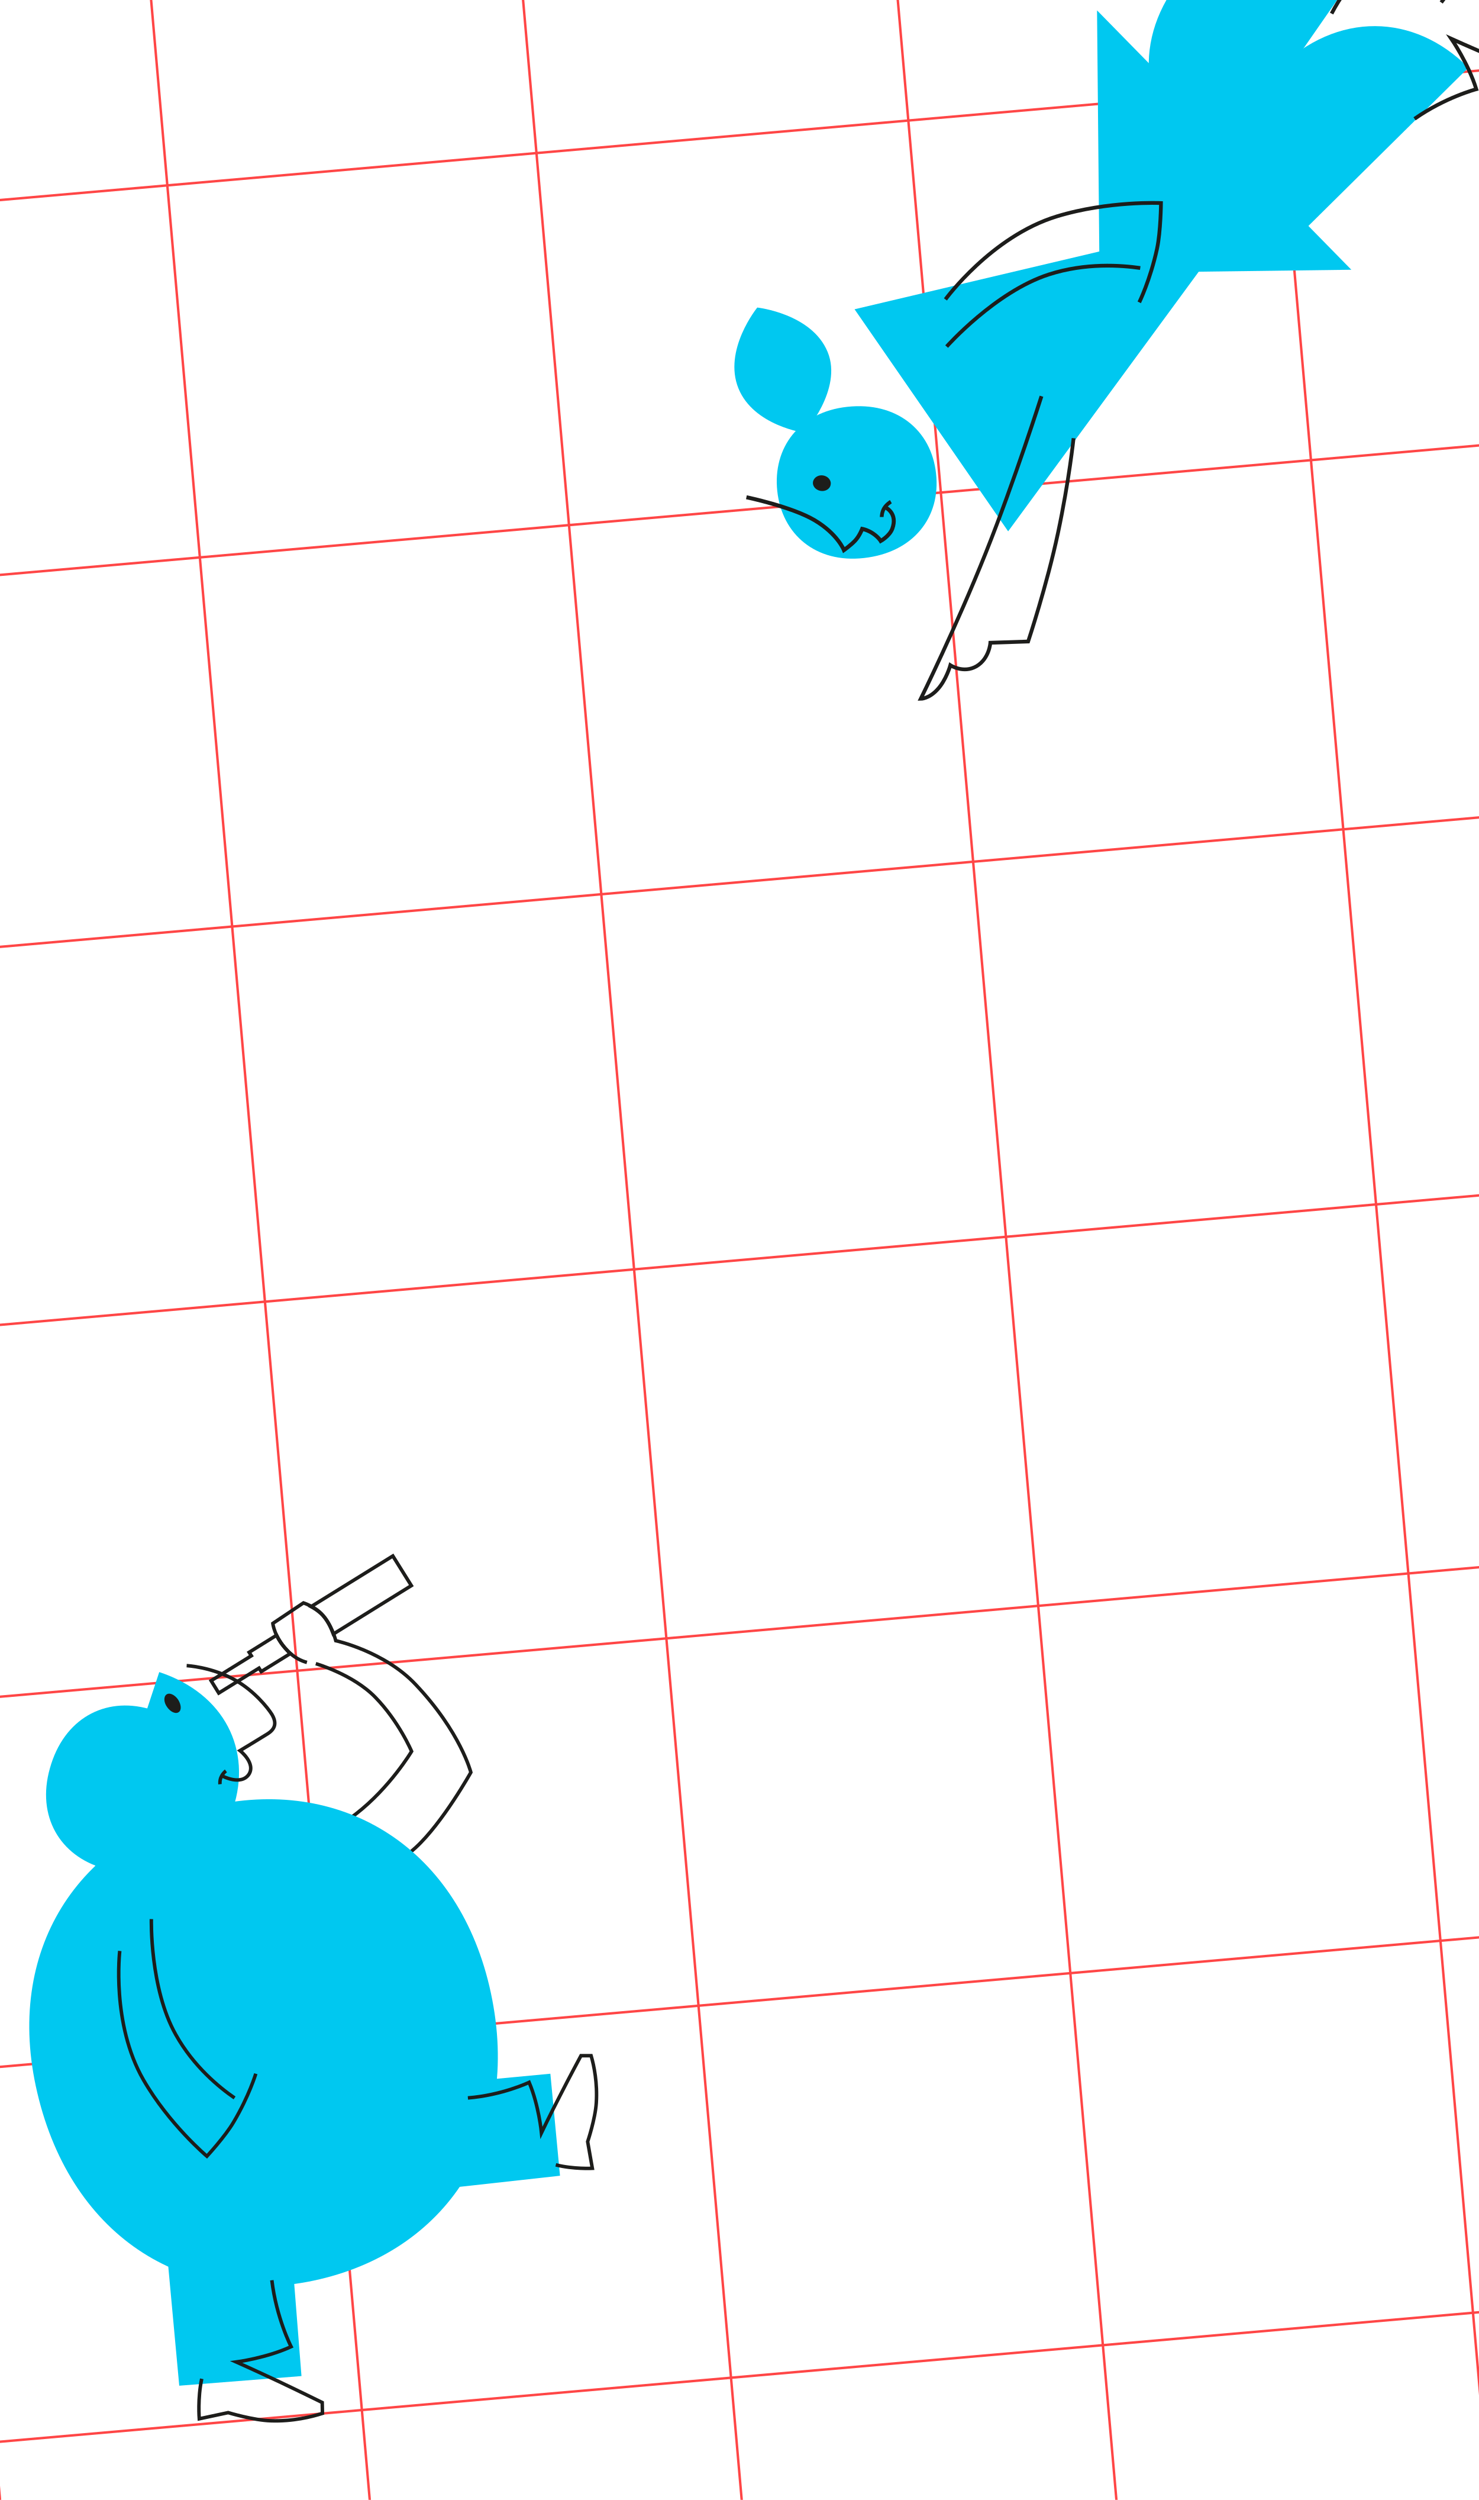 <?xml version="1.0" encoding="utf-8"?>
<!-- Generator: Adobe Illustrator 23.0.6, SVG Export Plug-In . SVG Version: 6.00 Build 0)  -->
<svg version="1.1" xmlns="http://www.w3.org/2000/svg" xmlns:xlink="http://www.w3.org/1999/xlink" x="0px" y="0px"
	 viewBox="0 0 599 1012" style="enable-background:new 0 0 599 1012;" xml:space="preserve">
<style type="text/css">
	.st0{fill:none;stroke:#FF4646;stroke-width:0.985;stroke-miterlimit:10;}
	.st1{fill:#E6B4C8;}
	.st2{fill:#FFF56E;}
	.st3{fill:none;stroke:#1D1D1B;stroke-width:1.6;}
	.st4{fill:none;stroke:#1D1D1B;stroke-width:1.692;}
	.st5{fill:#1D1D1B;}
	.st6{fill:#FFFFFF;fill-opacity:0;}
	.st7{fill:#00C8F0;}
	.st8{display:none;opacity:0.35;fill:none;stroke:#1D1D1B;stroke-width:1.413;}
	.st9{fill:none;stroke:#1D1D1B;stroke-width:1.413;}
	.st10{fill:none;stroke:#1D1D1B;stroke-width:1.525;}
	.st11{fill:none;stroke:#1D1D1B;stroke-width:1.613;}
	.st12{fill:none;stroke:#1D1D1B;stroke-width:1.155;}
	.st13{fill:none;stroke:#1D1D1B;stroke-width:1.222;}
	.st14{display:none;}
	.st15{display:inline;fill:none;stroke:#1D1D1B;stroke-width:1.413;}
	.st16{display:inline;fill:#FFFFFF;fill-opacity:0;}
	.st17{display:none;opacity:0.35;fill:none;stroke:#1D1D1B;stroke-width:1.155;}
</style>
<g id="background">
</g>
<g id="background_copy">
	<path class="st0" d="M-664.6-10.7L1365-188.2 M1351.9-337.7L-677.7-160.1 M1338.7-488.3L-690.8-310.8 M1404.3,260.5L-625.3,438
		 M-638.4,288.6L1391.2,111 M-651.6,138L1378-39.6 M-599,739.3l2029.6-177.6 M-612,589.9l2029.6-177.6 M-572.8,1038.6l2029.6-177.6
		 M-586,888l2029.6-177.6 M3.8-656.1l171.5,1960.2 M153.3-669.2L324.8,1291 M303.9-682.4l171.5,1960.2 M-444.9-616.8l171.5,1960.2
		 M-123.9,1330.3L-295.4-629.9 M-592.9-599.8l171.5,1960.2 M-144.8-643.1L26.7,1317.1 M753-721.6l171.5,1960.2 M902.5-734.7
		L1074,1225.5 M1053.1-747.9l171.5,1960.2 M1206.1-760.9l171.5,1960.2 M453.8-695.5l171.5,1960.2 M604.4-708.6l171.5,1960.2"/>
</g>
<g id="Layer_1">
</g>
<g id="vertical_person_unten">
	<g>
		<path class="st8" d="M130.1,764.3c0,0,11.6-8.8,24.9-21.4c13.3-12.5,26.4-28.1,26.4-28.1l-6.4-11.2c0,0,4.5-3.1,4.3-8.2
			c-0.1-5.2-5-7.4-5-7.4s3.6-3.9,4.8-8.2c1.2-4.1-0.3-6.4-0.3-6.4s-14.7,23.2-31,44.8c-16.2,21.6-35.8,44.1-35.8,44.1"/>
		<path class="st9" d="M124.3,673c-2.2-0.6-5.2-1.9-8-4.9c-5.3-5.5-5.8-10.9-5.8-10.9l12.4-8.3c0,0,4.4,1.4,7.3,4.4
			c4.1,4.1,5.8,10.9,5.8,10.9s19.7,4.3,32.3,17.7c18.2,19.2,22.4,35.6,22.4,35.6s-11.4,20.4-22.3,30.4c-10.9,10-31.5,22.4-31.5,22.4
			"/>
		<g>
			<path class="st9" d="M130.1,653.3c2.5,2.4,4,5.8,4.9,8.2l31.6-19.6l-7.5-12L126,650.4C127.3,651.1,128.8,652.1,130.1,653.3z"/>
			<path class="st9" d="M116.3,668.1c-2.1-2.2-3.4-4.3-4.3-6.1l-11.1,6.9l0.9,1.4l-16.3,10.1l3.1,5l16.3-10.1l0.9,1.4l11.8-7.3
				C117.1,669,116.7,668.6,116.3,668.1z"/>
		</g>
		<path class="st9" d="M113.4,753.4c0,0,17-8.4,30.8-19.1c13.8-10.7,22.5-25.3,22.5-25.3s-5.1-12.1-14.8-22c-9-9.2-24-13.5-24-13.5"
			/>
		<polygon class="st6" points="114.2,758.3 106,750.1 160.3,711.7 144.5,689.9 117.3,676.1 87.9,690.7 80.2,680.3 108.7,650.4 
			160.1,625.1 172,643.8 148.3,660.1 174.5,682.3 196.4,716 194.5,733 163.2,760.4 134.4,777 		"/>
	</g>
	<polygon class="st7" points="118.2,912.4 122.1,961.9 72.6,965.8 68.1,917 	"/>
	<polygon class="st7" points="181.5,843.4 222.9,839.5 226.8,880.8 186.1,885.3 	"/>
	<path class="st7" d="M129.5,922.7c-52.7,12.4-100.4-15.9-114.4-75.5C1.5,789.6,31.7,743.7,84.4,731.3
		c52.7-12.4,100.2,15.2,113.8,72.8C212.2,863.7,182.2,910.3,129.5,922.7"/>
	<path class="st7" d="M60.3,691.8l-18.2,64.6c-17.8-5-27.4-21.1-21.9-40.5C25.8,695.7,42.5,686.8,60.3,691.8"/>
	<path class="st7" d="M94.4,732.1c-7.8,23.5-30.2,35.4-56.9,26.6l27-81.8C91.1,685.7,102.1,708.6,94.4,732.1"/>
	<g>
		<path class="st9" d="M61.3,776.9c0,0-0.7,28,9.9,46.8c7.2,12.9,17.8,21.5,23.8,25.6"/>
		<path class="st9" d="M103.6,839.5c0,0-2.7,9-9,19.6c-3.4,5.8-10.8,13.8-10.8,13.8s-15.3-12.9-25.7-30.9
			c-13.1-22.7-9.6-52.2-9.6-52.2"/>
		<path class="st6" d="M43.4,786.3c0,0-7.1,38,4.4,53c11.5,15,35.3,38.9,35.3,38.9l28.3-41.5l-17.7-0.9l-27.4-65.4L43.4,786.3z"/>
	</g>
	<g>
		<path class="st9" d="M189.5,849.3c13.9-1.1,24.8-6.3,24.8-6.3c3.9,9.2,5,20.4,5,20.4s3.2-6.7,7.7-15.4c3.4-6.7,8.3-15.8,8.3-15.8
			l4.1,0c1.2,4.1,2.6,11,2.1,19.1c-0.4,6.5-3.5,15.7-3.5,15.7l1.9,10.8c0,0-7.6,0.4-14.8-1.4"/>
		<path class="st6" d="M181.2,849c0,0,39.7,33.6,41.5,32.7c1.8-0.9,18.5,0,18.5,0l3.5-54.8L181.2,849z"/>
	</g>
	<g>
		<path class="st9" d="M75.6,674.3c0,0,10.3,0.5,19.9,6c7.5,4.3,12.9,11,14.6,13.7c2.2,3.7,1.2,6.1-1.9,8c-2.7,1.7-11,6.7-11,6.7
			s6.5,5.1,3.6,9.6c-3.2,4.7-10.7,0.7-10.7,0.7"/>
		<path class="st5" d="M72.4,693.1c-1.2,0.9-3.3,0-4.7-2c-1.4-1.9-1.5-4.2-0.3-5.1c1.2-0.9,3.3,0,4.7,2
			C73.4,690,73.6,692.3,72.4,693.1"/>
		<path class="st9" d="M89.1,722.3c0,0-0.2-1.6,0.5-3c0.6-1.4,1.9-2.4,1.9-2.4"/>
		<path class="st6" d="M84,707.6l-3.5,15l9.7,5.3l16.8-1.8v-13.2l10.6-9.7l-6.2-17.7L99,674.1c0,0-20.3-9.7-29.1-7.1
			c-8.8,2.6-8.8,14.1-8.8,14.1l-0.9,9.7l15,11.5L84,707.6z"/>
	</g>
	<g>
		<polygon class="st6" points="117.6,960.3 137.9,972.6 134.4,981.5 93.7,981.5 76.1,985 77.8,962.9 107,920.5 117.6,924.9 
			122,953.2 		"/>
		<path class="st9" d="M110.1,923.1c1.8,15.2,7.8,26.9,7.8,26.9c-10,4.6-22.2,6.2-22.2,6.2s7.4,3.3,17.2,7.9
			c7.4,3.5,17.6,8.5,17.6,8.5l0.1,4.4c-4.4,1.4-12,3.3-20.9,3c-7.1-0.2-17.3-3.3-17.3-3.3l-11.7,2.5c0,0-0.7-8.3,1-16.2"/>
	</g>
</g>
<g id="vertical_person_oben">
	<path class="st7" d="M514.7,106.5l80-79.1c-21.8-22-53.2-23.1-77.3,0.7C492.5,52.7,492.9,84.4,514.7,106.5"/>
	<path class="st7" d="M475.5-4.9c-17.7,25.4-12.6,56.7,16.1,76.8L553-16.5C524.3-36.5,493.2-30.3,475.5-4.9"/>
	<path class="st7" d="M379.1,191.7c-1.9-17.6-16-29.2-36-27c-19.3,2.1-30.2,16.5-28.3,34.1c1.9,17.6,15.7,29.3,35.1,27.1
		C369.9,223.7,381.1,209.4,379.1,191.7"/>
	<polygon class="st7" points="501.2,88.6 346.1,125.2 408.3,215.1 	"/>
	<polygon class="st7" points="445.3,110.5 547.3,109.2 444.3,4.2 	"/>
	<g>
		<path class="st10" d="M434.8,177.4c0,0-1.8,17.1-6.3,38.3c-4.5,21.2-12.1,44-12.1,44l-15.3,0.5c0,0-0.4,6.4-5.6,9.5
			c-5.3,3.1-10.6-0.4-10.6-0.4s-1.7,6.1-5.3,9.9c-3.4,3.7-6.7,3.7-6.7,3.7s14.4-29.2,26.3-59c11.9-29.8,22.6-63.5,22.6-63.5"/>
		<path class="st6" d="M419.4,264.1c0-1,20.7-87.6,20.7-87.6l-19-24.1L364.9,288L419.4,264.1z"/>
	</g>
	<g>
		<path class="st10" d="M539.3,5.5c7-13.4,16.8-22.1,16.8-22.1c-7.6-7.8-18.3-13.6-18.3-13.6s8-0.4,18.7-1.1
			c8.1-0.6,19.3-1.5,19.3-1.5l1.7-4.1c-3.6-2.9-9.9-7.3-18.2-10.2c-6.6-2.3-17.2-3.2-17.2-3.2l-9.9-6.5c0,0-3.6,7.4-4.8,15.3"/>
		<path class="st6" d="M538.4,10.7l-4.3-5.1L549.7-16c0,0-22.9-15.7-22.8-17c0.1-1.3-3.2-9.8-3.2-9.8l6.4-17.7l13.7,6l37.2,15
			l-1,10.7l-26.7,3.6l8.8,7.6L538.4,10.7z"/>
	</g>
	<g>
		<polygon class="st6" points="633.4,31.3 628.3,20.6 614.3,3.8 601.6,-11.6 593.4,-18.5 579.9,2.6 591.5,31.4 567.9,44.8 
			574.6,52.9 603.5,40 600,26.8 626.2,36 		"/>
		<path class="st10" d="M572.9,48.1c12.4-8.7,25-12,25-12c-3.2-10.4-10.1-20.4-10.1-20.4s7.3,3.3,17.2,7.5
			c7.5,3.2,17.9,7.4,17.9,7.4l3.4-2.8c-1.9-4.2-5.5-11-11.6-17.4c-4.8-5.1-13.9-10.6-13.9-10.6l-5.9-10.3c0,0-6.5,5-11.2,11.5"/>
	</g>
	<g>
		<path class="st10" d="M383.4,140.3c0,0,19.7-22.2,41.4-29.2c14.9-4.8,29.3-3.7,37-2.6"/>
		<path class="st10" d="M461.4,122.4c0,0,4.4-8.9,7.2-21.7c1.5-7,1.6-18.5,1.6-18.5s-21.2-1-42.2,5.4c-26.5,8.1-45.1,33.6-45.1,33.6
			"/>
		<polygon class="st6" points="463.6,128.4 476.3,104 473.5,75.1 422.6,83.5 401.7,95 376.3,119.8 375.9,142.9 382.9,147.7 
			414.3,121.8 446.9,113.7 458,116.2 457.2,126.5 		"/>
	</g>
	<g>
		<path class="st10" d="M360.8,203.1c0,0-1.7,1-2.7,2.6c-1,1.6-1,3.6-1,3.6"/>
		<path class="st11" d="M302.3,201.3c0,0,18.3,3.8,27.6,9.3c9.3,5.5,11.9,12.1,11.9,12.1s2.8-2,4.5-3.8c1.8-1.9,2.9-4.8,2.9-4.8
			s2.2,0.4,4.4,1.9c2.2,1.5,3.1,3,3.1,3s3.6-2,4.7-5c2.2-6.1-2.5-8.4-2.5-8.4"/>
		<path class="st5" d="M336.4,196.3c0.4-1.7-0.9-3.4-2.9-3.8c-1.9-0.4-3.8,0.7-4.2,2.4c-0.4,1.7,0.9,3.4,2.9,3.8
			C334.2,199.1,336.1,198,336.4,196.3"/>
		<path class="st6" d="M340.1,229.1l24.6-8.2l1.5-18.2l-7.8-6.5c0,0-31.7-9.8-32.6-9.7c-1,0-29.5,3.5-29.5,3.5l4.2,19L340.1,229.1z"
			/>
	</g>
	<path class="st7" d="M306.7,124.5c0,0-14,17.2-7.6,32.8c6.2,15.1,26.7,17.9,26.7,17.9s15.6-17.6,9.4-32.7
		C328.8,126.9,306.7,124.5,306.7,124.5"/>
</g>
<g id="horizontal_person_rechts">
</g>
<g id="horizontal_person_links">
</g>
</svg>
